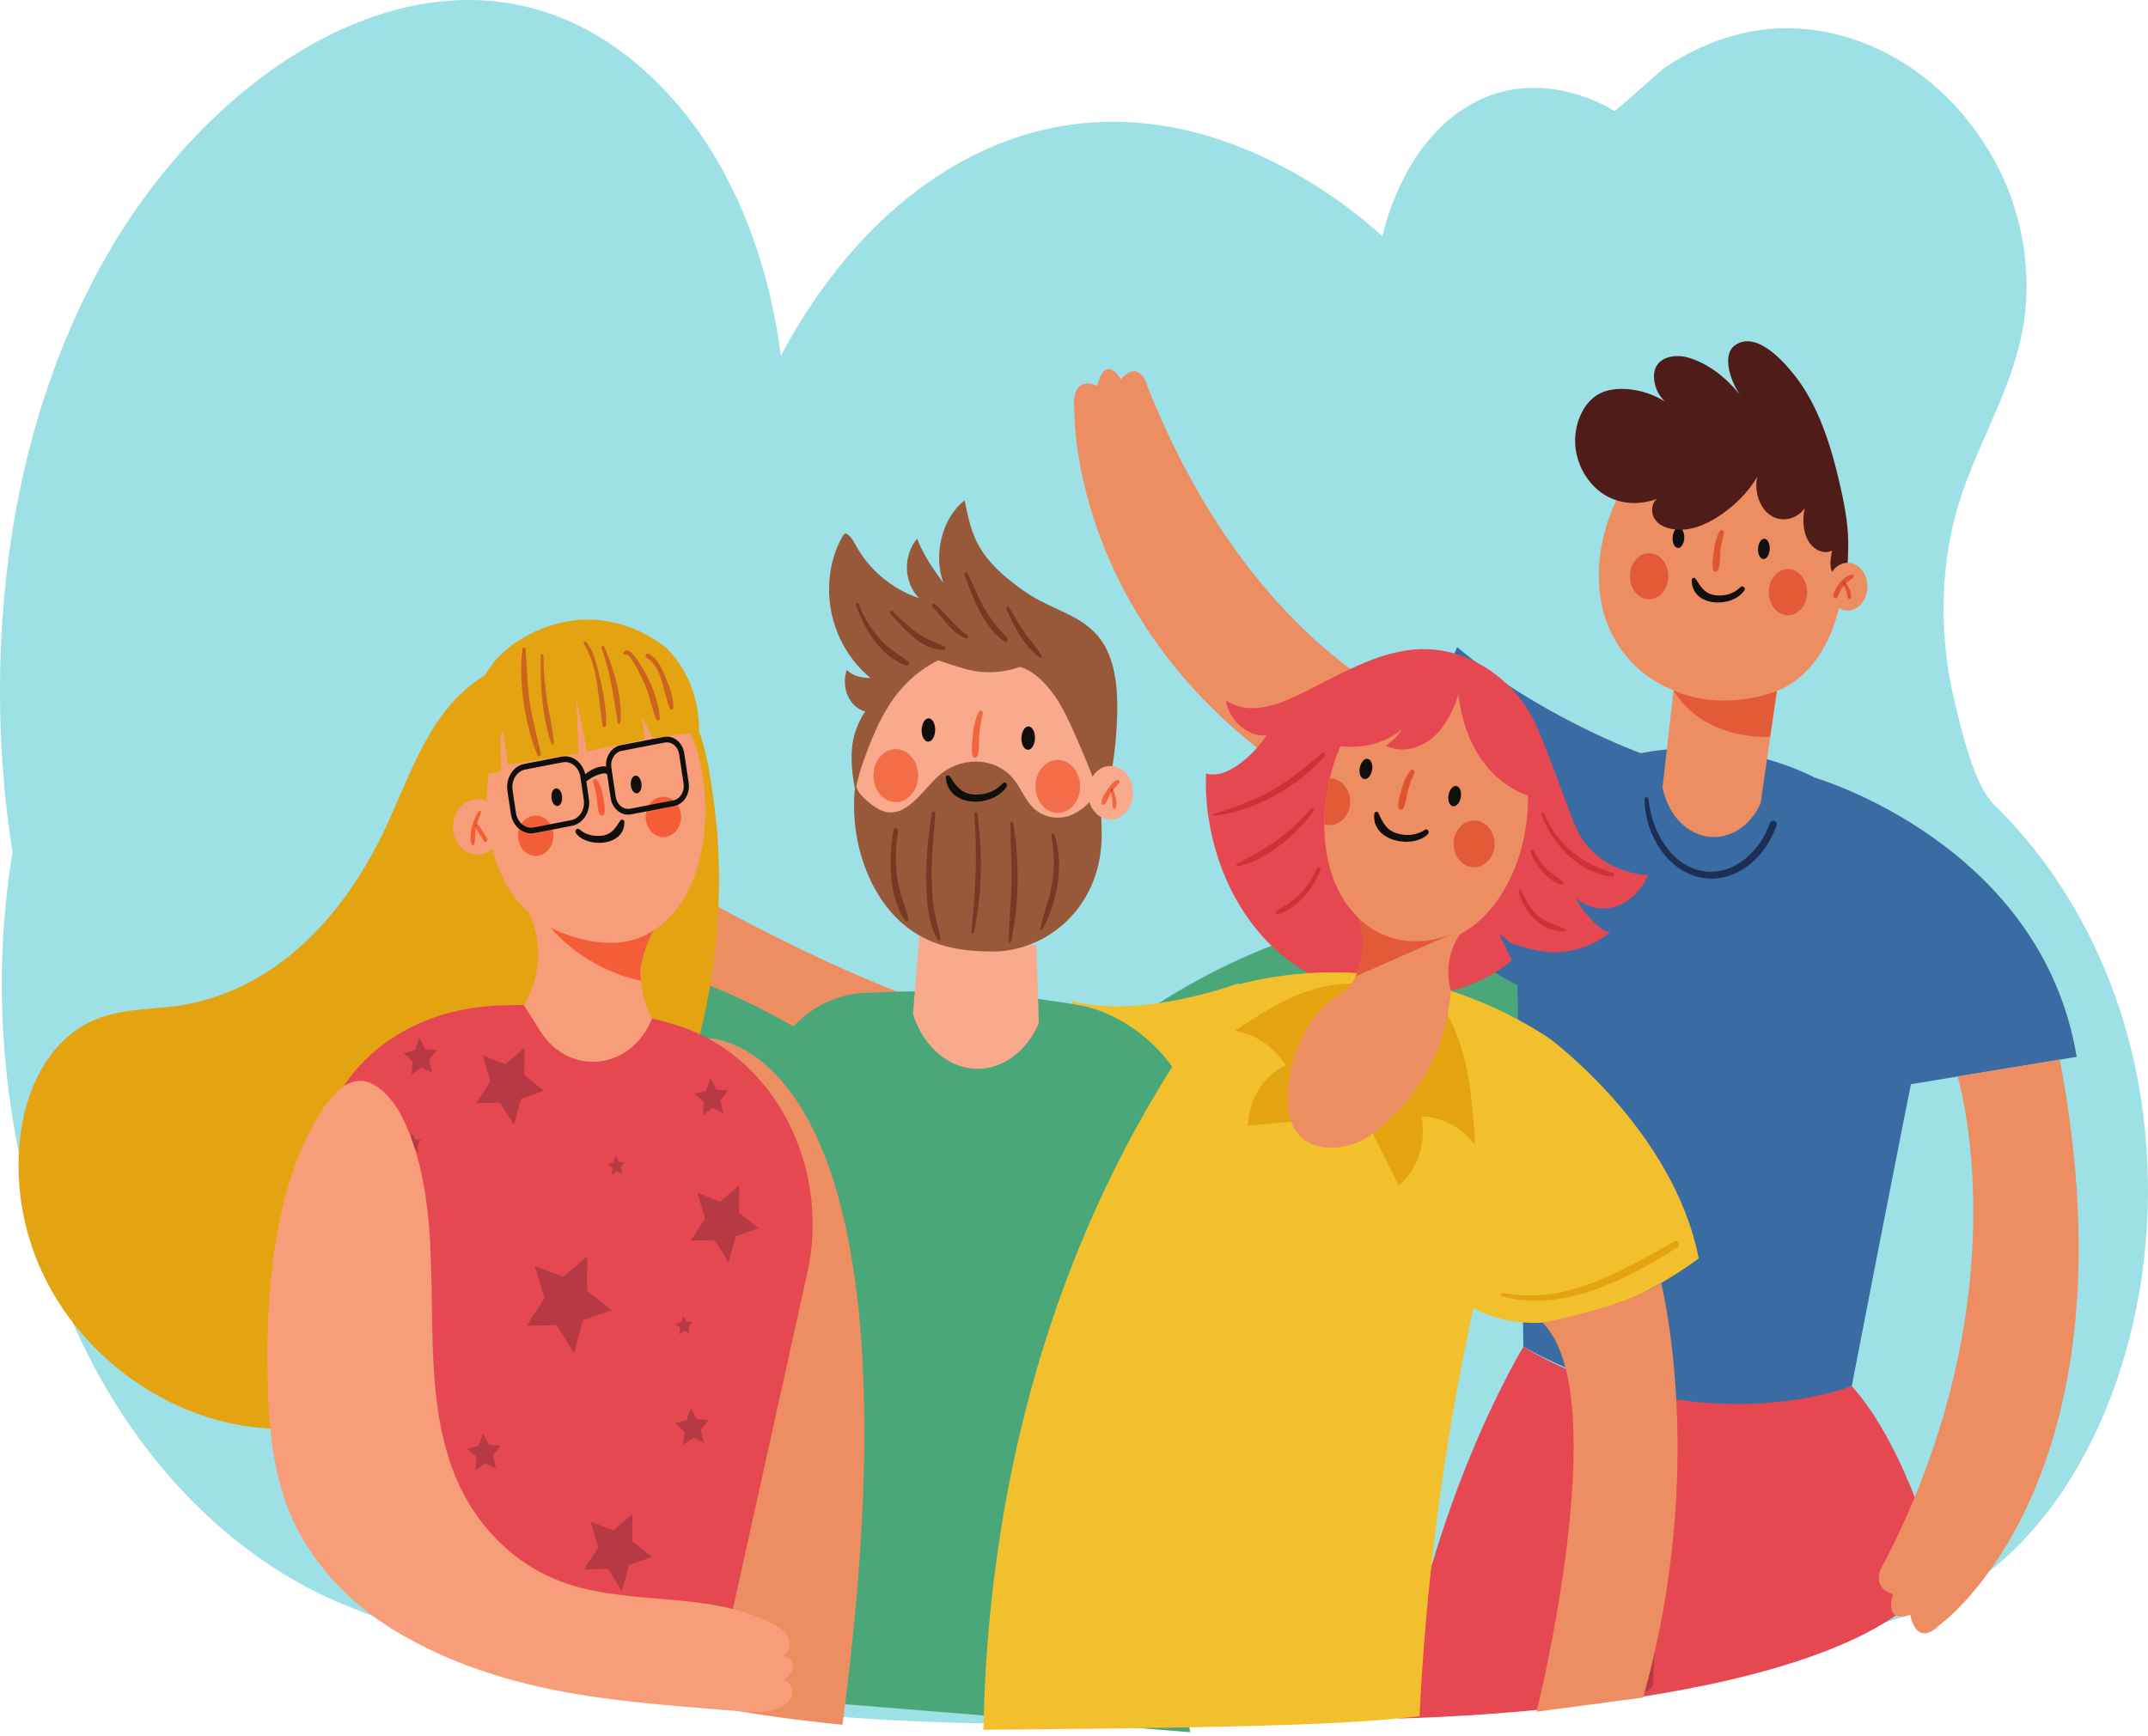 <svg width="553" height="447" viewBox="0 0 553 447" fill="none" xmlns="http://www.w3.org/2000/svg">
<path d="M98.161 417.016C94.899 415.787 91.653 414.505 88.421 413.175C61.511 402.091 37.674 378.997 22.306 348.214C3.722 310.987 -3.979 264.422 3.009 220.779C3.083 220.323 3.158 219.867 3.233 219.412C1.097 206.391 -9.771 134.001 25.734 68.931C58.416 9.037 127.386 -28.304 174.611 27.131C194.661 50.667 199.641 80.678 201.028 91.609C207.235 79.905 223.907 51.981 253.746 38.511C305.763 15.03 351.239 56.483 355.891 60.876C356.977 56.287 361.286 40.053 374.064 29.986C393.3 14.831 414.055 27.572 415.578 28.549C415.99 28.812 427.16 18.349 428.772 17.28C434.361 13.577 440.321 10.815 446.455 9.108C470.673 2.366 498.589 14.468 513.416 41.217C520.385 53.79 523.561 69.89 520.683 85.084C517.438 102.22 507.875 115.973 503.467 132.546C499.345 148.047 499.418 164.783 503.144 180.397C504.972 188.062 508.231 202.274 513.499 207.366C520.968 214.588 542.538 237.431 550.269 277.563C561.85 337.677 535.603 402.215 490.455 416.225C414.675 439.741 318.976 443.686 267.629 443.886C210.793 444.107 152.917 437.68 98.161 417.016Z" fill="#9DE1E6"/>
<path d="M268.234 282.141C268.234 282.141 338.609 207.412 424.273 244.358L413.935 272.682C413.935 272.682 315.502 275.188 299.696 307.526L268.234 282.141Z" fill="#49A77A"/>
<path d="M414.266 271.006C418.714 271.216 423.149 271.803 427.52 272.765C430.381 273.394 433.328 274.183 436.175 273.476C439.023 272.768 441.733 270.013 441.564 266.703C443.398 265.696 443.851 262.458 442.383 260.852C443.76 260.535 444.369 258.497 443.896 256.99C443.421 255.486 442.23 254.442 441.059 253.559C435.788 249.583 429.681 247.051 423.398 246.236L414.266 271.006Z" fill="#F9A98C"/>
<path d="M462.841 117.784C461.48 116.476 460.038 115.301 458.538 114.282C449.531 108.164 438.51 107.884 429.273 113.506C414.37 122.58 405.535 148.942 416.523 166.01C425.251 179.566 441.436 182.304 454.654 178.919C470.899 174.756 477.848 152.845 473.008 135.031C471.173 128.274 467.481 122.249 462.841 117.784Z" fill="#EC8D62"/>
<path d="M452.619 141.214C452.526 142.655 453.118 143.888 453.942 143.965C454.769 144.041 455.511 142.935 455.604 141.493C455.698 140.051 455.104 138.82 454.28 138.743C453.456 138.665 452.712 139.772 452.619 141.214Z" fill="#100F0D"/>
<path d="M430.615 138.366C430.523 139.808 431.115 141.039 431.939 141.117C432.763 141.194 433.508 140.087 433.6 138.644C433.695 137.202 433.101 135.971 432.277 135.894C431.452 135.818 430.708 136.924 430.615 138.366Z" fill="#100F0D"/>
<path d="M441.602 147.195C441.34 147.195 441.096 147.033 441.021 146.651C440.722 145.104 441.08 143.344 441.264 141.779C441.474 139.979 441.888 138.404 442.733 136.841C442.85 136.624 443.033 136.531 443.215 136.531C443.566 136.531 443.916 136.873 443.802 137.339C443.392 139.023 443.001 140.582 442.869 142.332C442.762 143.739 442.848 145.34 442.352 146.651C442.227 146.983 441.903 147.195 441.602 147.195Z" fill="#E0542E"/>
<path d="M448.08 151.188C446.352 152.937 443.945 153.599 441.627 153.285C438.935 152.922 438.027 151.351 436.575 149.089C436.267 148.613 435.522 148.743 435.527 149.403C435.593 156.504 446.083 156.593 449.076 152.039C449.516 151.368 448.587 150.673 448.08 151.188Z" fill="#100F0D"/>
<path d="M460.296 158.434C457.853 158.434 455.73 156.255 455.406 153.263C455.052 150.01 456.958 147.027 459.662 146.602C459.88 146.568 460.095 146.55 460.309 146.55C462.753 146.55 464.876 148.73 465.2 151.723C465.554 154.976 463.647 157.959 460.943 158.384C460.726 158.418 460.51 158.435 460.296 158.434Z" fill="#E25B36"/>
<path d="M424.56 154.324C422.116 154.324 419.993 152.144 419.667 149.152C419.314 145.9 421.222 142.916 423.926 142.492C424.143 142.458 424.359 142.44 424.572 142.44C427.015 142.44 429.138 144.62 429.464 147.613C429.817 150.866 427.911 153.849 425.207 154.274C424.988 154.308 424.773 154.324 424.56 154.324Z" fill="#E25B36"/>
<path d="M473.916 125.799C471.546 115.114 468.211 104.339 461.812 96.396C458.447 92.218 452.008 85.366 446.782 88.83C442.86 91.431 445.966 99.141 448.162 101.93C444.513 97.295 439.88 93.646 434.694 92.096C430.533 90.853 424.29 92.264 426.154 99.273C426.882 102.007 428.884 104.039 431.09 105.133C427.157 101.954 422.44 100.197 417.701 100.146C415.537 100.122 413.326 100.461 411.379 101.601C407.293 103.993 404.996 109.866 405.61 115.279C406.224 120.692 409.473 125.418 413.592 127.719C417.713 130.019 422.571 130.032 426.893 128.351C425.4 128.932 424.94 131.445 425.707 133.094C426.474 134.741 428.039 135.612 429.57 136.031C434.21 137.298 439.068 135.319 443.19 132.462C446.769 129.985 450.055 126.785 452.445 122.736C451.516 126.445 452.986 130.814 455.797 132.703C458.608 134.593 462.473 133.807 464.611 130.913C464.034 133.683 464.157 136.793 465.477 139.169C466.798 141.544 469.493 142.898 471.677 141.774C471.344 143.423 471.017 145.182 471.481 146.785C471.863 148.103 473.614 149.944 474.73 148.736C475.782 147.602 475.763 143.001 475.815 141.419C475.989 136.131 475.043 130.879 473.916 125.799Z" fill="#4F1C19"/>
<path d="M480.728 151.897C480.35 155.259 477.777 157.614 474.981 157.158C472.184 156.703 470.226 153.608 470.606 150.244C470.985 146.882 473.559 144.527 476.353 144.983C479.149 145.439 481.107 148.534 480.728 151.897Z" fill="#EC8D62"/>
<path d="M472.507 154.12C472.316 154.12 472.132 154.004 472.079 153.754C471.808 152.504 472.985 150.931 473.702 150.053C474.501 149.077 475.656 148.045 476.89 147.962C476.895 147.961 476.902 147.961 476.909 147.961C477.208 147.961 477.397 148.447 477.154 148.67C476.532 149.238 475.845 149.665 475.23 150.224C475.119 150.084 475.008 149.956 474.904 149.844C474.828 149.761 474.746 149.726 474.667 149.726C474.412 149.726 474.204 150.099 474.414 150.388C474.509 150.518 474.598 150.65 474.683 150.789C474.663 150.811 474.645 150.835 474.625 150.858C474.223 151.357 473.878 151.911 473.6 152.505C473.355 153.027 473.273 153.6 472.853 153.982C472.755 154.073 472.63 154.12 472.507 154.12Z" fill="#E0542E"/>
<path d="M476.157 154.263C476.015 154.263 475.864 154.18 475.787 154.053C475.482 153.559 475.515 152.862 475.35 152.294C475.195 151.759 474.967 151.252 474.684 150.789C474.857 150.582 475.04 150.396 475.231 150.224C476.024 151.222 476.914 152.868 476.454 154.053C476.395 154.202 476.279 154.263 476.157 154.263Z" fill="#E0542E"/>
<path d="M474.68 150.79C474.594 150.651 474.505 150.518 474.411 150.388C474.2 150.099 474.408 149.726 474.664 149.726C474.742 149.726 474.825 149.762 474.901 149.844C475.004 149.956 475.115 150.085 475.227 150.225C475.036 150.397 474.853 150.583 474.68 150.79Z" fill="#D23722"/>
<path d="M392.195 346.811C392.195 346.811 367.871 386.522 360.004 442.526C360.004 442.526 477.011 440.805 499.339 404.82C499.339 404.82 491.409 373.303 476.732 356.924C476.732 356.924 431.538 370.671 392.195 346.811Z" fill="#E54850"/>
<path d="M425.49 434.131L428.293 382.511L415.113 436.727C415.113 436.727 422.933 437.58 425.49 434.131Z" fill="#B73943"/>
<path d="M392.198 346.81L390.35 235.232C390.074 218.529 398.496 203.309 411.495 197.421L411.817 197.275C429.974 189.197 456.019 192.348 472.917 203.564C476.415 205.886 479.553 208.55 482.343 211.351C494.282 223.34 499.395 242.538 495.686 260.705C488.779 294.55 476.734 356.923 476.734 356.923C476.734 356.923 438.275 372.362 392.198 346.81Z" fill="#3A6BA2"/>
<path d="M440.655 226.253C439.854 226.253 439.042 226.185 438.223 226.045C429.586 224.565 423.451 215.194 423.391 205.832C423.388 205.464 423.62 205.287 423.862 205.287C424.112 205.287 424.374 205.473 424.41 205.832C425.225 214.051 430.034 222.437 437.764 224.191C438.67 224.396 439.572 224.495 440.462 224.495C447.187 224.495 453.274 218.914 455.609 212.028C455.771 211.55 456.145 211.344 456.514 211.344C457.078 211.344 457.629 211.83 457.374 212.567C454.705 220.296 448.167 226.253 440.655 226.253Z" fill="#1D2F57"/>
<path d="M467.262 200.28C467.262 200.28 525.539 217.18 534.639 272.152L491.96 279.192C491.96 279.192 486.727 220.353 467.262 200.28Z" fill="#3A6BA2"/>
<path d="M503.987 277.208C503.987 277.208 521.033 333.078 485.052 402.489C485.052 402.489 480.769 408.371 487.357 410.55C487.357 410.55 484.674 418.184 491.811 415.816C491.811 415.816 493.122 424.556 499.371 418.43C499.371 418.43 550.887 381.685 530.294 272.869L503.987 277.208Z" fill="#EC8D62"/>
<path d="M430.837 177.761L428.02 202.742C429.259 209.267 433.64 214.26 439.055 215.337C444.745 216.47 450.488 213.061 453.271 206.86C454.657 197.241 456.043 187.621 457.43 178.001L430.837 177.761Z" fill="#EC8D62"/>
<path d="M455.738 189.718C456.3 185.812 456.863 181.908 457.426 178.002L455.738 189.716C455.738 189.716 455.738 189.716 455.738 189.718Z" fill="#738072"/>
<path d="M454.443 189.755C450.347 189.755 437.538 188.83 430.832 177.761C430.832 177.761 435.912 180.4 443.984 180.4C447.853 180.4 452.409 179.794 457.425 178.001C457.424 178.001 457.424 178.003 457.424 178.003C456.861 181.909 456.298 185.812 455.736 189.718C455.715 189.719 455.246 189.755 454.443 189.755Z" fill="#E25B36"/>
<path d="M373.184 186.073C373.184 186.073 324.841 173.391 295.452 99.627C295.452 99.627 293.625 92.122 288.56 97.639C288.56 97.639 284.643 90.82 282.475 99.335C282.475 99.335 275.642 95.973 276.586 105.604C276.586 105.604 274.718 177.607 362.11 215.101L373.184 186.073Z" fill="#EC8D62"/>
<path d="M422.402 193.968C422.402 193.968 396.05 184.4 375.146 166.636C375.146 166.636 357.614 205.747 358.392 235.492L390.657 253.762C390.657 253.762 396.202 212.998 422.402 193.968Z" fill="#3A6BA2"/>
<path d="M318.818 253.223C318.818 253.223 293.567 262.632 276.027 257.758C276.027 257.758 280.12 289.036 267.957 306.699C267.957 306.699 291.912 317.322 320.168 308.054L318.818 253.223Z" fill="#F3C02D"/>
<path d="M277.254 305.945C280.358 299.301 281.817 291.744 283.26 284.483C284.71 277.182 285.639 269.678 284.533 262.239C284.4 261.339 282.983 261.538 283.083 262.456C284.636 276.722 280.992 292.251 276.362 305.528C276.163 306.102 277.003 306.486 277.254 305.945Z" fill="#E4A412"/>
<path d="M269.032 303.32C269.032 303.32 181.401 264.995 145.934 231.932C145.934 231.932 141.474 229.642 145.004 225.884C145.004 225.884 142.808 219.865 149.011 219.419C149.011 219.419 147.738 215.057 153.519 215.501C153.519 215.501 243.083 271.596 276.548 264.302C276.548 264.302 278.45 290.928 269.032 303.32Z" fill="#EC8D62"/>
<path d="M221.906 255.76C207.024 256.671 195.197 270.858 194.623 288.525C194.128 303.822 192.596 321.067 189.277 339.67C181.851 381.289 168.424 413.224 157.84 434.017C207.362 438.035 256.884 442.055 306.408 446.074C301.274 418.433 306.295 309.822 307.913 296.88C310.249 278.197 293.349 261.491 277.59 258.793C268.541 257.243 258.744 256.09 248.282 255.586C238.957 255.137 230.141 255.254 221.906 255.76Z" fill="#49A77A"/>
<path d="M236.995 237.151L235.047 261.141C237.701 269.71 244.529 275.362 251.933 275.231C258.446 275.117 264.442 270.547 267.451 263.45C267.229 256.726 267.007 250.004 266.784 243.281C266.784 243.281 245.707 245.615 236.995 237.151Z" fill="#F9A98C"/>
<path d="M280.729 188.004C275.608 172.725 262.073 162.836 248.805 163.246C242.319 163.446 236.053 166.264 231.123 171.545C225.313 177.766 222.257 186.864 220.968 196.032C219.49 206.55 220.542 217.493 225.913 226.131C233.96 239.072 249.886 244.473 262.37 239.393C277.176 233.368 285.637 215.338 282.78 196.555C282.334 193.628 281.651 190.757 280.729 188.004Z" fill="#F9A98C"/>
<path d="M283.174 202.938C281.282 206.182 278.6 208.881 275.415 210.016C272.466 211.067 268.919 210.615 266.354 208.359C263.818 206.126 262.687 202.375 260.331 199.931C255.189 194.601 246.771 195.096 241.507 199.918C236.87 204.168 232.44 212.142 225.753 208.114C224.168 207.157 219.926 204.038 220.302 201.4C218.248 215.841 223.713 231.919 234.489 239.5C240.824 243.958 247.872 244.949 255.102 245.033C269.239 245.201 282.854 234.139 283.587 216.523C283.674 214.466 283.59 212.42 283.508 210.366C283.417 208.135 282.741 205.28 283.12 203.069L283.174 202.938Z" fill="#98583A"/>
<path d="M262.968 189.996C262.913 191.655 263.649 193.035 264.61 193.079C265.572 193.124 266.396 191.814 266.45 190.157C266.504 188.498 265.769 187.118 264.807 187.074C263.846 187.029 263.022 188.337 262.968 189.996Z" fill="#100F0D"/>
<path d="M237.276 187.908C237.222 189.567 237.958 190.947 238.919 190.992C239.881 191.036 240.704 189.728 240.758 188.069C240.813 186.41 240.077 185.03 239.116 184.986C238.155 184.941 237.331 186.249 237.276 187.908Z" fill="#100F0D"/>
<path d="M250.967 195.104C250.691 195.104 250.427 194.936 250.357 194.56C249.998 192.67 250.338 190.471 250.526 188.553C250.711 186.668 251.166 184.982 251.971 183.306C252.079 183.081 252.256 182.985 252.436 182.985C252.784 182.985 253.146 183.346 253.04 183.805C252.59 185.759 252.197 187.593 252.105 189.618C252.031 191.24 252.156 193.012 251.688 194.56C251.582 194.907 251.267 195.104 250.967 195.104Z" fill="#F3653F"/>
<path d="M258.157 201.723C256.317 203.763 253.659 204.696 251.066 204.616C247.744 204.513 246.302 202.71 244.543 199.957C244.255 199.507 243.437 199.595 243.495 200.271C244.187 208.245 255.785 207.902 259.153 202.574C259.573 201.911 258.655 201.17 258.157 201.723Z" fill="#100F0D"/>
<path d="M272.316 209.336C269.566 209.336 267.135 206.987 266.657 203.663C266.123 199.95 268.229 196.429 271.358 195.798C271.684 195.732 272.009 195.699 272.33 195.699C275.079 195.699 277.511 198.048 277.989 201.373C278.521 205.085 276.417 208.606 273.288 209.239C272.962 209.305 272.637 209.336 272.316 209.336Z" fill="#F46D49"/>
<path d="M230.613 206.536C227.862 206.536 225.431 204.186 224.953 200.862C224.421 197.15 226.525 193.629 229.655 192.996C229.981 192.93 230.305 192.899 230.626 192.899C233.376 192.899 235.808 195.248 236.284 198.572C236.818 202.283 234.714 205.806 231.584 206.437C231.258 206.504 230.934 206.536 230.613 206.536Z" fill="#F46D49"/>
<path d="M233.37 237.287C233.26 237.287 233.151 237.236 233.065 237.116C228.699 231.02 228.731 220.929 230.074 213.713C230.134 213.393 230.34 213.255 230.56 213.255C230.894 213.255 231.256 213.571 231.177 214.049C230.489 218.235 230.455 222.435 231.09 226.634C231.622 230.148 233.066 233.202 233.865 236.599C233.944 236.943 233.654 237.287 233.37 237.287Z" fill="#763924"/>
<path d="M241.75 242.163C241.614 242.163 241.473 242.101 241.396 241.98C238.87 238.04 238.569 231.764 238.475 227.046C238.356 221.115 239.015 215.175 239.927 209.339C239.964 209.099 240.144 208.99 240.331 208.99C240.568 208.99 240.816 209.165 240.795 209.47C240.405 215.112 239.754 220.746 239.855 226.416C239.909 229.494 240.148 232.589 240.724 235.604C241.122 237.689 241.846 239.661 242.094 241.771C242.126 242.036 241.943 242.163 241.75 242.163Z" fill="#763924"/>
<path d="M250.415 240.436C250.207 240.436 249.984 240.229 250.019 239.928C251.244 229.858 251.639 219.733 250.794 209.601C250.77 209.316 251 209.155 251.223 209.155C251.398 209.155 251.569 209.257 251.601 209.48C253.018 219.722 252.882 230.035 250.721 240.144C250.677 240.349 250.549 240.436 250.415 240.436Z" fill="#763924"/>
<path d="M260.002 242.733C259.846 242.733 259.687 242.615 259.691 242.407C259.763 237.364 260.316 232.309 260.401 227.25C260.486 222.174 260.144 217.123 260.136 212.054C260.135 211.805 260.336 211.659 260.526 211.659C260.675 211.659 260.816 211.749 260.851 211.948C262.467 221.511 262.425 233.03 260.284 242.496C260.247 242.659 260.125 242.733 260.002 242.733Z" fill="#763924"/>
<path d="M268.111 239.552C267.956 239.552 267.803 239.393 267.842 239.182C268.529 235.483 270.006 232.002 270.729 228.292C271.599 223.818 271.445 219.632 270.67 215.17C270.61 214.82 270.842 214.602 271.079 214.602C271.237 214.602 271.398 214.701 271.473 214.925C274.046 222.705 272.133 232.465 268.326 239.407C268.272 239.509 268.191 239.552 268.111 239.552Z" fill="#763924"/>
<path d="M283.995 208.602C286.157 200.715 287.38 192.466 287.617 184.176C287.811 177.307 287.158 169.887 283.367 164.689C279.475 159.356 273.257 157.608 267.825 154.737C264.695 153.084 261.738 150.984 258.961 148.606C256.067 146.129 253.311 143.274 251.503 139.624C249.875 136.339 249.095 132.576 248.334 128.873C242.633 133.228 240.188 142.705 242.858 150.098C240.311 146.629 237.717 142.923 236.11 138.735C234.367 140.736 233.386 143.638 233.481 146.515C233.576 149.39 234.747 152.192 236.619 154.025C230.264 151.915 224.268 147.37 220.584 140.879C219.893 139.663 219.23 138.344 218.171 137.586C217.993 137.46 217.789 137.348 217.584 137.392C217.342 137.443 217.173 137.697 217.032 137.934C213.63 143.635 212.647 151.167 214.088 157.94C215.526 164.711 219.278 170.67 224.141 174.609C222.101 174.556 219.478 174.165 218.003 172.493C217.266 174.622 217.364 177.136 218.265 179.174C219.165 181.213 220.852 182.739 222.747 183.232C220.854 185.982 219.578 189.466 219.318 193.004C219.057 196.541 219.489 200.107 220.198 203.558C220.727 201.332 221.162 199.21 221.915 197.08C224.054 191.032 226.401 184.979 229.981 179.983C233.089 175.647 237.084 172.212 241.526 170.06C243.817 170.797 246.023 171.552 248.331 172.21C253.008 173.544 257.985 173.376 262.59 171.727C266.147 172.767 269.121 175.788 271.468 179.124C273.816 182.458 275.534 186.339 277.213 190.201C279.752 196.04 282.449 202.292 283.995 208.602Z" fill="#98583A"/>
<path d="M233.519 171.379C233.47 171.379 233.419 171.372 233.365 171.354C227.042 169.368 222.549 162.183 220.362 155.737C220.261 155.44 220.471 155.254 220.693 155.254C220.841 155.254 220.994 155.336 221.065 155.523C222.339 158.905 224.21 161.965 226.538 164.572C228.697 166.992 231.235 168.47 233.769 170.291C234.216 170.612 234.002 171.379 233.519 171.379Z" fill="#763924"/>
<path d="M242.596 167.375C237.356 167.374 232.518 161.783 229.189 157.953C228.927 157.65 229.173 157.255 229.465 157.255C229.549 157.255 229.638 157.289 229.719 157.366C231.854 159.418 233.993 161.493 236.383 163.177C238.562 164.71 240.917 165.414 243.246 166.524C243.645 166.714 243.4 167.34 243.041 167.36C242.892 167.371 242.744 167.375 242.596 167.375Z" fill="#763924"/>
<path d="M248.876 164.396C248.841 164.396 248.805 164.392 248.769 164.382C244.968 163.304 242.856 158.926 240.049 156.226C239.749 155.937 240.033 155.403 240.357 155.403C240.427 155.403 240.499 155.427 240.565 155.484C243.58 158.003 245.791 161.408 249.081 163.56C249.449 163.801 249.252 164.396 248.876 164.396Z" fill="#763924"/>
<path d="M258.969 165.341C258.885 165.341 258.797 165.316 258.71 165.26C253.402 161.769 250.505 154.119 248.297 148.073C248.165 147.714 248.476 147.435 248.769 147.435C248.918 147.435 249.063 147.507 249.142 147.678C250.486 150.611 251.732 153.6 253.291 156.405C254.99 159.46 257.084 161.825 259.347 164.345C259.697 164.735 259.381 165.342 258.969 165.341Z" fill="#763924"/>
<path d="M267.963 169.408C267.923 169.408 267.882 169.398 267.842 169.374C263.966 167.034 260.977 161.158 259.126 156.895C258.968 156.534 259.229 156.214 259.501 156.214C259.622 156.214 259.747 156.28 259.835 156.436C261.209 158.871 262.593 161.27 264.217 163.513C265.538 165.337 267.147 166.947 268.184 168.995C268.285 169.194 268.139 169.408 267.963 169.408Z" fill="#763924"/>
<path d="M291.672 204.801C291.365 208.589 288.526 211.366 285.332 211.002C282.138 210.636 279.798 207.268 280.105 203.48C280.413 199.69 283.252 196.915 286.447 197.279C289.64 197.645 291.98 201.013 291.672 204.801Z" fill="#F9A98C"/>
<path d="M284.051 207.266C283.866 207.266 283.676 207.129 283.635 206.923C283.4 205.736 284.469 204.302 285.091 203.409C285.682 202.561 286.676 201.102 287.675 200.846C287.711 200.837 287.745 200.833 287.778 200.833C288.139 200.833 288.384 201.328 288.096 201.645C287.584 202.213 287.072 202.754 286.603 203.345C286.581 203.291 286.561 203.238 286.54 203.185C286.48 203.033 286.36 202.969 286.235 202.969C285.988 202.969 285.716 203.214 285.82 203.521C285.891 203.729 285.957 203.938 286.018 204.149C285.965 204.23 285.913 204.313 285.861 204.397C285.336 205.256 285.037 206.632 284.253 207.201C284.192 207.247 284.123 207.266 284.051 207.266Z" fill="#F3653F"/>
<path d="M286.906 208.3C286.745 208.3 286.587 208.2 286.541 207.989C286.384 207.249 286.455 206.472 286.352 205.718C286.28 205.183 286.165 204.661 286.016 204.148C286.201 203.866 286.396 203.601 286.6 203.344C287.122 204.707 287.686 206.546 287.3 207.989C287.245 208.193 287.074 208.3 286.906 208.3Z" fill="#F3653F"/>
<path d="M286.014 204.148C285.953 203.938 285.886 203.728 285.816 203.52C285.712 203.214 285.983 202.969 286.231 202.969C286.356 202.969 286.476 203.032 286.536 203.184C286.557 203.237 286.577 203.29 286.598 203.345C286.395 203.601 286.199 203.867 286.014 204.148Z" fill="#E5401F"/>
<path d="M224.735 278.202C224.735 278.202 147.75 212.448 66.043 259.587L78.979 286.492C78.979 286.492 177.086 277.031 195.835 307.263L224.735 278.202Z" fill="#49A77A"/>
<path d="M78.495 284.865C74.091 285.614 69.737 286.738 65.481 288.226C62.695 289.198 59.839 290.34 56.941 289.982C54.043 289.625 51.09 287.216 50.948 283.904C49.03 283.127 48.275 279.959 49.585 278.185C48.186 278.038 47.389 276.084 47.719 274.53C48.049 272.976 49.136 271.793 50.217 270.773C55.085 266.179 60.919 262.921 67.09 261.346L78.495 284.865Z" fill="#F9A98C"/>
<path d="M165.264 171.74C153.107 166.029 138.557 166.696 126.716 172.861C112.348 180.341 107.121 195.547 100.4 210.69C88.795 236.834 69.228 256.929 42.634 259.379C34.219 260.154 25.888 260.322 18.686 265.935C9.451 273.135 5.208 285.48 4.812 297.887C3.647 334.371 32.173 361.984 62.05 367.045C74.059 369.078 86.678 367.851 98.398 364.451C133.177 354.359 159.548 322.318 173.877 285.965C174.677 283.936 175.44 281.888 176.16 279.819C183.352 259.169 186.375 236.608 184.65 214.468C184.304 210.023 183.693 205.635 183.026 201.242C181.669 192.287 179.229 182.816 172.896 176.736C171.741 175.627 170.486 174.66 169.156 173.843C167.892 173.066 166.593 172.364 165.264 171.74Z" fill="#E4A412"/>
<path d="M143.47 176.281C139.298 177.766 135.452 180.267 132.343 183.949C131.644 184.776 130.989 185.653 130.389 186.578C126.514 192.537 125.271 200.136 125.318 207.418L125.319 207.669C125.364 211.861 125.984 216.044 127.15 220.021C128.362 224.15 130.177 228.081 132.706 231.346C136.466 236.2 141.676 239.404 147.139 241.199C153.012 243.126 159.515 243.449 165.327 241.072C170.863 238.809 175.287 233.757 177.892 227.833C180.879 221.043 181.897 213.29 181.479 205.758C181.074 198.46 179.572 190.817 175.443 185.024C170.732 178.415 164.132 175.395 156.834 174.718C152.351 174.303 147.773 174.747 143.47 176.281Z" fill="#F89D79"/>
<path d="M144.713 205.107C144.837 206.361 144.322 207.457 143.565 207.554C142.806 207.65 142.091 206.711 141.968 205.456C141.844 204.201 142.359 203.106 143.118 203.01C143.875 202.912 144.591 203.852 144.713 205.107Z" fill="#100F0D"/>
<path d="M165.152 201.838C165.276 203.093 164.761 204.188 164.002 204.284C163.243 204.381 162.529 203.442 162.405 202.187C162.282 200.932 162.796 199.837 163.555 199.741C164.313 199.644 165.028 200.583 165.152 201.838Z" fill="#100F0D"/>
<path d="M154.926 210.038C154.691 210.038 154.46 209.92 154.341 209.67C153.812 208.553 153.845 207.212 153.706 205.972C153.524 204.361 153.13 202.957 152.702 201.414C152.568 200.931 152.907 200.625 153.258 200.625C153.45 200.625 153.644 200.715 153.77 200.914C154.604 202.227 155.036 203.619 155.276 205.192C155.482 206.55 155.876 208.134 155.603 209.488C155.531 209.844 155.226 210.038 154.926 210.038Z" fill="#F35D38"/>
<path d="M148.307 214.592C151.11 218.438 160.929 217.989 160.732 211.662C160.712 211.01 160.005 210.861 159.686 211.348C158.305 213.445 157.351 214.963 154.823 215.214C152.862 215.409 150.764 214.962 149.204 213.598C148.562 213.038 147.788 213.881 148.307 214.592Z" fill="#100F0D"/>
<path d="M137.923 220.408C137.778 220.408 137.631 220.399 137.482 220.383C134.975 220.108 133.139 217.575 133.381 214.722C133.418 214.276 133.505 213.849 133.634 213.446C134.52 214.179 135.606 214.604 136.755 214.605C137.049 214.605 137.346 214.577 137.644 214.52L142.257 213.625C142.444 214.281 142.518 214.989 142.456 215.717C142.229 218.399 140.245 220.408 137.923 220.408ZM136.751 213.131C135.833 213.131 134.957 212.758 134.263 212.119C135.102 210.842 136.439 210.033 137.913 210.033C138.059 210.033 138.207 210.042 138.356 210.058C139.738 210.208 140.914 211.046 141.653 212.246L137.415 213.067C137.193 213.11 136.972 213.131 136.755 213.131C136.754 213.131 136.752 213.131 136.751 213.131Z" fill="#F35D38"/>
<path d="M170.784 215.548C170.638 215.548 170.49 215.541 170.341 215.525C167.835 215.25 165.999 212.716 166.24 209.865C166.468 207.183 168.452 205.175 170.773 205.175C170.92 205.175 171.066 205.182 171.215 205.198C173.722 205.474 175.558 208.007 175.316 210.859C175.09 213.541 173.104 215.548 170.784 215.548Z" fill="#F35D38"/>
<path d="M147.167 211.926L147.052 211.199L137.416 213.067C137.193 213.11 136.973 213.131 136.756 213.131C134.875 213.132 133.171 211.571 132.841 209.36L131.951 203.41C131.912 203.154 131.893 202.9 131.893 202.65C131.892 200.475 133.283 198.54 135.198 198.174L144.835 196.307C145.057 196.265 145.278 196.244 145.496 196.244C147.376 196.241 149.079 197.803 149.409 200.013L150.3 205.964C150.338 206.221 150.357 206.475 150.357 206.727C150.357 208.9 148.966 210.834 147.052 211.199L147.167 211.926L147.281 212.652C149.871 212.144 151.687 209.59 151.688 206.727C151.688 206.395 151.663 206.059 151.612 205.723L150.723 199.773C150.285 196.859 148.044 194.771 145.496 194.769C145.202 194.769 144.904 194.797 144.604 194.855L134.968 196.722C132.379 197.231 130.564 199.785 130.562 202.65C130.562 202.98 130.586 203.315 130.637 203.651L131.527 209.602C131.967 212.516 134.207 214.603 136.756 214.605C137.05 214.605 137.347 214.577 137.645 214.52L147.281 212.652L147.167 211.926Z" fill="#100F0D"/>
<path d="M173.472 206.828L173.357 206.101L162.241 208.256C162.06 208.291 161.881 208.307 161.704 208.307C160.183 208.31 158.799 207.043 158.531 205.249L157.388 197.614C157.357 197.404 157.343 197.198 157.343 196.994C157.341 195.228 158.473 193.659 160.022 193.364L171.14 191.21C171.319 191.174 171.498 191.158 171.675 191.158C173.196 191.155 174.58 192.422 174.847 194.216L175.99 201.851C176.022 202.059 176.037 202.267 176.037 202.471C176.038 204.237 174.907 205.806 173.357 206.101L173.472 206.828L173.586 207.554C175.81 207.117 177.366 204.926 177.368 202.471C177.368 202.186 177.346 201.899 177.304 201.611L176.16 193.976C175.785 191.476 173.863 189.685 171.675 189.683C171.422 189.683 171.166 189.707 170.91 189.757L159.793 191.911C157.569 192.348 156.012 194.539 156.012 196.994C156.012 197.279 156.032 197.566 156.076 197.854L157.219 205.491C157.594 207.989 159.516 209.779 161.704 209.782C161.957 209.782 162.213 209.758 162.47 209.708L173.586 207.554L173.472 206.828Z" fill="#100F0D"/>
<path d="M150.927 201.213C151.775 200.624 152.58 200.054 153.536 199.686C154.265 199.404 155.541 198.894 156.281 199.313C157.21 199.836 158.032 198.288 157.1 197.761C154.925 196.532 151.675 198.319 150.019 199.91C149.376 200.529 150.211 201.712 150.927 201.213Z" fill="#100F0D"/>
<path d="M124.456 174.609C123.673 176.168 123.086 177.845 122.743 179.636C121.505 186.098 123.025 193.565 125.87 199.233C126.916 199.017 127.961 198.8 129.007 198.583L128.698 182.136L130.706 196.92L148.961 194.037L148.439 180.105L151.136 193.469L166 190.42L165.371 184.542L167.913 190.144L179.994 188.373C180.008 185.508 179.679 179.812 176.679 173.908C175.023 170.649 173.071 168.341 171.544 166.825C169.181 164.951 160.317 158.395 148.036 159.733C139.77 160.631 128.924 165.706 124.456 174.609Z" fill="#E4A412"/>
<path d="M138.728 194.753C138.575 194.753 138.428 194.669 138.346 194.47C135.132 186.564 133.483 175.814 134.489 167.179C134.522 166.893 134.715 166.745 134.906 166.745C135.092 166.745 135.276 166.888 135.301 167.179C135.703 171.942 135.702 176.634 136.452 181.376C137.135 185.683 138.313 189.809 139.267 194.04C139.357 194.432 139.03 194.753 138.728 194.753Z" fill="#CB641D"/>
<path d="M142.307 191.809C142.176 191.809 142.038 191.727 141.982 191.573C139.529 184.775 139.02 176.044 139.255 168.789C139.261 168.559 139.422 168.444 139.582 168.444C139.74 168.444 139.897 168.559 139.899 168.789C139.927 173.053 140.353 177.266 141.006 181.469C141.521 184.79 142.461 188.113 142.585 191.483C142.593 191.704 142.456 191.809 142.307 191.809Z" fill="#CB641D"/>
<path d="M155.564 187.229C155.373 187.229 155.192 187.113 155.146 186.853C154.002 180.168 154.044 171.624 150.335 165.864C150.138 165.558 150.423 165.205 150.701 165.205C150.793 165.205 150.883 165.244 150.957 165.333C152.886 167.752 153.588 170.959 154.308 174.025C155.269 178.112 156.135 182.47 156.075 186.713C156.071 187.038 155.811 187.229 155.564 187.229Z" fill="#CB641D"/>
<path d="M159.345 186.398C159.2 186.398 159.064 186.308 159.029 186.099C157.919 179.453 157.238 173.233 154.841 166.933C154.721 166.616 155.004 166.362 155.267 166.362C155.4 166.362 155.526 166.427 155.591 166.582C158.094 172.502 160.221 179.369 159.764 185.99C159.748 186.239 159.538 186.398 159.345 186.398Z" fill="#CB641D"/>
<path d="M169.332 185.552C169.172 185.552 169.019 185.471 168.945 185.282C167.872 182.569 167.377 179.63 166.291 176.905C165.861 175.823 162.6 168.537 161.224 168.537C161.166 168.537 161.112 168.55 161.061 168.577C161.009 168.604 160.953 168.615 160.899 168.615C160.635 168.615 160.386 168.328 160.563 168.025C160.794 167.627 161.072 167.464 161.377 167.464C162.706 167.464 164.534 170.619 165.005 171.361C167.402 175.124 169.608 180.375 169.864 185.007C169.883 185.331 169.598 185.552 169.332 185.552Z" fill="#CB641D"/>
<path d="M172.85 182.798C172.717 182.798 172.589 182.727 172.515 182.556C170.657 178.249 170.641 171.972 166.448 169.317C165.955 169.005 166.258 168.278 166.723 168.278C166.8 168.278 166.881 168.297 166.963 168.343C169.053 169.477 170.182 171.556 171.132 173.835C172.197 176.389 173.455 179.458 173.329 182.313C173.318 182.59 173.077 182.798 172.85 182.798Z" fill="#CB641D"/>
<path d="M129.12 213.617C128.789 217.536 125.728 220.406 122.283 220.03C118.839 219.652 116.315 216.168 116.646 212.25C116.979 208.331 120.04 205.46 123.485 205.837C126.93 206.215 129.452 209.698 129.12 213.617Z" fill="#F89D79"/>
<path d="M121.799 217.654C121.61 217.654 121.408 217.533 121.353 217.318C120.674 214.662 121.774 210.959 123.324 208.895C123.39 208.808 123.463 208.771 123.533 208.771C123.738 208.771 123.922 209.076 123.826 209.324C123.463 210.271 123.087 211.189 122.804 212.154C122.779 212.148 122.753 212.145 122.728 212.145C122.449 212.145 122.204 212.511 122.353 212.854C122.409 212.984 122.47 213.112 122.534 213.239C122.523 213.293 122.512 213.35 122.502 213.406C122.262 214.711 122.349 216.016 122.173 217.318C122.141 217.551 121.976 217.654 121.799 217.654Z" fill="#F35D38"/>
<path d="M124.952 216.803C124.837 216.803 124.721 216.75 124.626 216.623C124.206 216.059 123.854 215.432 123.482 214.827C123.16 214.305 122.81 213.791 122.527 213.238C122.602 212.868 122.694 212.506 122.798 212.152C122.869 212.17 122.94 212.213 123.007 212.288C123.466 212.807 123.828 213.428 124.208 214.018C124.618 214.652 125.068 215.271 125.422 215.944C125.634 216.345 125.294 216.803 124.952 216.803Z" fill="#F35D38"/>
<path d="M122.535 213.24C122.471 213.113 122.41 212.985 122.354 212.855C122.205 212.511 122.45 212.146 122.729 212.146C122.754 212.146 122.78 212.149 122.805 212.155C122.701 212.508 122.609 212.87 122.535 213.24Z" fill="#E33C20"/>
<path d="M182.25 267.379C182.25 267.379 240.521 266.222 216.892 444.154C216.892 444.154 188.519 441.351 183.252 438.812C183.252 438.812 215.341 287.295 182.25 267.379Z" fill="#EC8D62"/>
<path d="M88.469 279.691C95.118 269.717 105.177 263.53 115.999 260.716C125.441 258.263 135.091 258.724 144.713 259.116C154.833 259.531 164.712 261.058 174.115 263.96C199.137 271.68 213.973 300.172 207.829 327.901C199.639 364.871 191.449 401.842 183.257 438.812C164.89 437.642 136.48 432.927 106.699 414.977C95.112 407.992 85.482 400.308 77.659 393.043C74.106 378.895 69.886 354.79 73.915 325.612C76.124 309.607 79.973 292.43 88.469 279.691Z" fill="#E54850"/>
<path d="M111.233 276.218L108.487 274.895L105.97 276.718L106.228 273.337L103.926 271.178L106.833 270.412L107.925 267.254L109.464 270.163L112.441 270.368L110.486 272.933L111.233 276.218Z" fill="#B73943"/>
<path d="M186.194 286.671L183.447 285.349L180.931 287.171L181.189 283.79L178.887 281.631L181.794 280.865L182.886 277.708L184.425 280.615L187.402 280.822L185.446 283.385L186.194 286.671Z" fill="#B73943"/>
<path d="M127.67 378.117L124.923 376.793L122.408 378.617L122.666 375.236L120.363 373.077L123.27 372.31L124.363 369.153L125.902 372.059L128.879 372.267L126.924 374.83L127.67 378.117Z" fill="#B73943"/>
<path d="M181.167 371.545L178.419 370.219L175.904 372.043L176.162 368.663L173.859 366.505L176.766 365.738L177.859 362.581L179.398 365.487L182.375 365.695L180.42 368.258L181.167 371.545Z" fill="#B73943"/>
<path d="M160.207 302.266L158.808 301.591L157.525 302.521L157.657 300.798L156.484 299.698L157.964 299.308L158.522 297.7L159.306 299.18L160.823 299.286L159.826 300.591L160.207 302.266Z" fill="#B73943"/>
<path d="M177.606 343.435L176.207 342.761L174.925 343.69L175.055 341.968L173.883 340.868L175.364 340.477L175.921 338.867L176.705 340.349L178.222 340.457L177.225 341.76L177.606 343.435Z" fill="#B73943"/>
<path d="M96.012 385.696L94.613 385.021L93.331 385.951L93.462 384.227L92.289 383.127L93.77 382.738L94.327 381.129L95.111 382.61L96.628 382.716L95.631 384.022L96.012 385.696Z" fill="#B73943"/>
<path d="M175.093 422.914L173.694 422.239L172.412 423.168L172.544 421.444L171.371 420.346L172.851 419.956L173.409 418.346L174.191 419.828L175.709 419.933L174.713 421.239L175.093 422.914Z" fill="#B73943"/>
<path d="M107.793 296.522L106.393 295.848L105.111 296.777L105.243 295.055L104.07 293.953L105.552 293.564L106.108 291.955L106.892 293.437L108.409 293.542L107.412 294.848L107.793 296.522Z" fill="#B73943"/>
<path d="M109.127 330.472L106.382 329.148L103.865 330.972L104.123 327.589L101.82 325.43L104.727 324.665L105.82 321.506L107.359 324.416L110.336 324.622L108.381 327.186L109.127 330.472Z" fill="#B73943"/>
<path d="M132.322 289.682L128.752 283.964L122.586 284.068L126.263 278.437L124.271 271.798L130.115 274.038L135.048 269.83L134.983 276.844L140.025 280.883L134.14 282.979L132.322 289.682Z" fill="#B73943"/>
<path d="M160.107 409.735L156.536 404.017L150.371 404.122L154.049 398.49L152.055 391.852L157.899 394.092L162.833 389.883L162.767 396.898L167.808 400.935L161.924 403.032L160.107 409.735Z" fill="#B73943"/>
<path d="M187.58 325.067L184.009 319.348L177.844 319.452L181.521 313.821L179.529 307.182L185.372 309.422L190.306 305.214L190.239 312.228L195.281 316.267L189.398 318.362L187.58 325.067Z" fill="#B73943"/>
<path d="M147.782 348.426L143.302 341.251L135.566 341.382L140.181 334.317L137.68 325.987L145.012 328.795L151.202 323.516L151.12 332.318L157.445 337.386L150.062 340.016L147.782 348.426Z" fill="#B73943"/>
<path d="M136.238 235.089C137.094 236.958 139.083 241.908 138.402 248.381C137.867 253.467 135.939 257.08 134.863 258.811C136.27 261.042 137.676 263.273 139.083 265.504C146.579 277.396 162.581 275.589 167.876 262.251C167.016 260.719 164.735 256.211 165.066 250.013C165.347 244.755 167.361 241.055 168.311 239.517L136.238 235.089Z" fill="#F89D79"/>
<path d="M165.077 252.579C165.077 252.579 165.076 252.579 165.074 252.579C165.074 252.573 165.074 252.569 165.074 252.564C165.074 252.569 165.076 252.575 165.077 252.579ZM165.537 246.473C166.261 243.09 167.591 240.684 168.311 239.519C168.273 239.59 166.504 242.763 165.537 246.473Z" fill="#DE631B"/>
<path d="M165.074 252.579C164.89 252.547 151.425 250.181 141.82 238.935C141.82 238.935 149.143 242.81 157.22 242.81C160.975 242.81 164.892 241.972 168.312 239.517C168.312 239.519 168.311 239.519 168.311 239.519C167.591 240.684 166.261 243.09 165.537 246.473C165.014 248.483 164.725 250.647 165.074 252.564C165.074 252.569 165.074 252.573 165.074 252.579Z" fill="#F35D38"/>
<path d="M104.059 288.741C117.666 318.009 104.416 355.972 119.255 384.527C124.399 394.421 132.74 402.317 142.446 406.474C160.461 414.191 181.68 409.062 199.11 418.256C200.609 419.047 202.146 420.027 202.913 421.637C203.681 423.248 203.276 425.622 201.723 426.242C206.283 428.184 203.357 431.803 201.14 433.107C202.366 432.386 203.578 433.612 203.924 434.939C204.398 436.755 203.059 438.383 201.735 439.174C198.409 441.168 194.48 441.029 190.838 440.712C176.609 439.475 162.276 438.619 148.151 436.212C134.121 433.82 120.198 429.879 107.28 423.097C105.145 421.975 103.041 420.778 100.974 419.504C91.386 413.595 82.656 405.075 76.9 394.451C70.728 383.057 69.213 369.457 68.942 356.33C68.906 354.597 68.886 352.865 68.87 351.132C68.682 330.868 70.928 307.673 80.419 290.086C83.342 284.671 88.863 275.883 95.484 278.949C99.344 280.736 102.21 284.767 104.059 288.741Z" fill="#F89D79"/>
<path d="M402.682 205.211C398.199 193.255 395.972 187.266 394.166 184.122C388.113 173.579 377.125 166.95 366.058 167.166C354.562 167.388 344.142 174.314 333.514 179.306C327.754 182.012 320.844 184.079 315.568 180.304C316.52 185.661 321.277 189.783 326.069 189.402C324.124 192.254 322.07 194.438 319.441 196.458C316.798 198.489 313.572 200.077 310.479 199.202C309.833 217.595 317.625 236.345 330.992 246.715C344.359 257.085 362.033 259.542 377.449 253.958C381.645 252.437 385.724 250.335 389.2 247.257C388.206 245.255 387.096 242.825 386.102 240.822C386.931 240.784 387.524 241.669 388.177 242.252C389 242.99 390.053 243.295 391.073 243.581C393.163 244.169 395.261 244.759 397.4 245.036C403.393 245.814 409.615 244.026 414.564 240.105C413.714 239.954 412.767 239.539 412.063 238.979C409.415 236.873 407.161 234.131 405.49 230.985C408.311 233.75 412.415 234.589 415.996 233.418C419.573 232.247 422.583 229.195 424.278 225.423C419.837 224.972 413.326 223.427 408.605 217.795C406.1 214.806 405.237 212.022 402.682 205.211Z" fill="#E54850"/>
<path d="M374.834 241.105C368.753 243.914 361.889 243.641 355.89 240.702C345.289 235.516 340.908 224.141 340.942 212.252C340.943 208.309 341.437 204.307 342.352 200.457C343.235 196.731 344.503 193.149 346.107 189.893C349.373 183.262 354.729 176.203 361.274 173.886C368.966 171.16 378.07 174.153 383.893 180.308C387.393 184.009 390.128 188.644 391.699 193.79C396.841 210.656 389.943 234.115 374.834 241.105Z" fill="#EC8D62"/>
<path d="M372.947 204.591C372.649 206.014 373.105 207.356 373.966 207.589C374.825 207.82 375.763 206.856 376.06 205.433C376.357 204.01 375.902 202.668 375.04 202.436C374.182 202.204 373.244 203.169 372.947 204.591Z" fill="#100F0D"/>
<path d="M350.099 197.596C349.801 199.02 350.257 200.361 351.119 200.594C351.977 200.827 352.915 199.861 353.212 198.439C353.509 197.015 353.054 195.675 352.193 195.442C351.334 195.209 350.396 196.173 350.099 197.596Z" fill="#100F0D"/>
<path d="M360.698 208.509C360.351 208.509 360.008 208.218 359.987 207.755C359.908 206.079 360.586 204.162 361.046 202.563C361.509 200.96 362.184 199.599 363.179 198.321C363.297 198.169 363.433 198.106 363.563 198.106C363.946 198.106 364.293 198.647 364.097 199.107C363.414 200.714 362.799 202.223 362.415 203.955C362.104 205.346 361.957 206.915 361.272 208.142C361.131 208.397 360.913 208.509 360.698 208.509Z" fill="#E0542E"/>
<path d="M366.864 213.67C364.782 215.116 362.139 215.334 359.776 214.652C357.005 213.851 356.036 211.962 354.846 209.339C354.572 208.733 353.854 209.098 353.8 209.653C353.12 216.803 363.896 218.664 367.632 214.774C368.152 214.231 367.476 213.243 366.864 213.67Z" fill="#100F0D"/>
<path d="M379.508 223.311C379.463 223.311 379.417 223.309 379.37 223.308C376.455 223.222 374.153 220.465 374.228 217.148C374.303 213.885 376.649 211.297 379.503 211.297C379.548 211.297 379.595 211.297 379.642 211.299C382.556 211.384 384.858 214.142 384.784 217.458C384.71 220.721 382.361 223.311 379.508 223.311Z" fill="#E25B36"/>
<path d="M342.335 212.467C342.288 212.467 342.242 212.467 342.195 212.466C341.763 212.455 341.342 212.379 340.941 212.252C340.943 208.309 341.437 204.307 342.352 200.457L342.468 200.458C345.383 200.544 347.682 203.297 347.607 206.613C347.532 209.876 345.186 212.467 342.335 212.467Z" fill="#E25B36"/>
<path d="M360.826 170.936C355.569 173.011 351.319 177.397 346.659 180.857C342.267 184.117 337.428 186.596 332.371 188.175C336.975 190.385 341.84 192.072 346.832 192.289C351.825 192.506 356.976 191.154 360.986 187.762C359.855 189.505 358.391 190.966 356.726 192.016C361.255 194.292 366.834 192.447 370.356 188.488C373.143 185.353 377.194 177.613 375.587 172.887C373.842 167.754 364.173 169.615 360.826 170.936Z" fill="#E54850"/>
<path d="M374.996 171.754C374.996 171.754 397.297 177.189 395.471 205.466C395.471 205.466 375.184 202.185 374.996 171.754Z" fill="#E54850"/>
<path d="M312.322 210.084C312.149 210.084 312.136 209.788 312.297 209.734C317.543 207.964 322.688 206.199 327.603 203.436C332.274 200.808 336.256 197.362 340.414 193.883C340.498 193.812 340.584 193.783 340.665 193.783C341.033 193.783 341.32 194.393 341.013 194.743C333.823 202.914 322.592 208.998 312.339 210.083C312.333 210.084 312.327 210.084 312.322 210.084Z" fill="#CF3136"/>
<path d="M318.752 223.131C318.384 223.131 318.146 222.524 318.536 222.331C325.787 218.727 332.022 214.821 337.474 208.25C337.573 208.131 337.685 208.08 337.793 208.08C338.143 208.08 338.45 208.607 338.15 208.999C333.253 215.424 326.36 221.214 318.836 223.12C318.808 223.127 318.778 223.131 318.752 223.131Z" fill="#CF3136"/>
<path d="M328.75 235.464C328.39 235.464 328.199 234.914 328.547 234.684C330.693 233.275 332.817 232.13 334.673 230.218C336.504 228.33 337.943 226.08 339.065 223.613C339.155 223.416 339.298 223.333 339.443 223.333C339.765 223.333 340.099 223.733 339.919 224.166C337.88 229.056 333.793 234.233 328.84 235.454C328.81 235.461 328.779 235.464 328.75 235.464Z" fill="#CF3136"/>
<path d="M402.152 239.829C396.873 239.829 392.329 234.922 390.948 229.569C390.877 229.295 391.087 229.094 391.294 229.094C391.401 229.094 391.508 229.149 391.574 229.276C392.985 231.974 394.082 234.49 396.536 236.265C398.533 237.71 400.809 238.175 402.948 239.225C403.226 239.362 403.054 239.786 402.807 239.804C402.587 239.822 402.369 239.829 402.152 239.829Z" fill="#CF3136"/>
<path d="M415.241 225.711C415.23 225.711 415.221 225.71 415.21 225.71C406.986 225.083 399.989 218.048 396.862 209.936C396.735 209.606 396.989 209.301 397.228 209.301C397.337 209.301 397.443 209.364 397.509 209.518C401.114 217.85 407.462 222.481 415.321 224.805C415.757 224.933 415.687 225.711 415.241 225.711Z" fill="#CF3136"/>
<path d="M402.105 227.758C402.071 227.758 402.038 227.754 402.002 227.747C398.502 226.9 395.544 222.948 394.076 219.545C393.91 219.163 394.2 218.814 394.486 218.814C394.615 218.814 394.744 218.884 394.829 219.055C395.685 220.766 396.733 222.336 398.033 223.665C399.347 225.008 400.872 225.815 402.311 226.936C402.653 227.201 402.489 227.758 402.105 227.758Z" fill="#CF3136"/>
<path d="M253.172 445.439C253.865 409.566 259.899 351.943 290.377 294.383C298.572 278.901 307.393 265.589 316.068 254.24C324.938 251.692 339.271 248.895 356.702 251.313C376.025 253.992 390.49 261.881 398.724 267.28C390.627 290.897 382.548 319.147 376.293 351.555C369.784 385.272 366.716 415.885 365.46 441.959C350.261 443.595 334.275 444.839 253.172 445.439Z" fill="#F3C02D"/>
<path d="M346.637 253.303C341.396 253.501 336.217 255.08 331.372 257.408C325.391 260.282 317.891 265.449 317.891 265.449C319.737 265.732 323.133 266.548 326.535 269.302C328.652 271.016 330.077 272.918 330.982 274.353C329.699 274.929 326.611 276.543 324.182 280.338C321.656 284.288 321.313 288.301 321.25 289.858C326.67 289.377 332.092 288.896 337.512 288.414C341.876 278.515 346.242 268.618 350.608 258.719C351.323 257.097 352.225 255.41 352.747 253.735C350.712 253.358 348.67 253.227 346.637 253.303Z" fill="#E4A412"/>
<path d="M372.5 260.931C375.295 265.981 377.047 271.746 378.069 277.616C379.329 284.86 379.773 294.827 379.773 294.827C378.531 293.243 376.034 290.502 372.122 288.84C369.69 287.807 367.505 287.529 365.954 287.482C366.254 289.013 366.81 292.826 365.408 297.242C363.95 301.836 361.22 304.41 360.122 305.342C357.434 299.965 354.746 294.587 352.059 289.21C356.817 279.549 361.575 269.888 366.332 260.226C367.112 258.644 367.835 256.848 368.761 255.418C370.176 257.124 371.417 258.974 372.5 260.931Z" fill="#E4A412"/>
<path d="M349.853 236.512C350.359 238.059 351.272 241.495 350.644 245.808C349.957 250.519 347.819 253.614 346.864 254.849C344.622 256.025 341.033 258.333 337.874 262.64C333.747 268.267 331.455 276.258 331.533 283.564C331.558 286.012 332.012 288.51 333.181 290.569C335.933 295.419 341.505 296.098 346.104 295.206C351.296 294.199 354.565 291.185 358.459 287.484C363.468 282.724 367.519 276.683 370.16 269.889C372.381 264.174 373.227 258.961 373.557 255.182C373.171 253.836 372.707 251.619 372.93 248.896C373.272 244.698 375.037 241.797 375.87 240.591C372.902 240.69 369.613 240.612 349.853 236.512Z" fill="#EC8D62"/>
<path d="M398.727 267.28C398.727 267.28 430.795 290.733 437.334 324.04C437.334 324.04 403.785 350.264 379.32 336.828C379.32 336.828 385.922 292.403 398.727 267.28Z" fill="#F3C02D"/>
<path d="M386.744 333.9C402.58 337.935 418.37 329.714 431.843 321.228C432.734 320.667 431.948 319.213 431.045 319.715C417.131 327.44 403.141 336.08 386.988 332.923C386.417 332.812 386.162 333.753 386.744 333.9Z" fill="#E4A412"/>
<path d="M427.66 330.377C427.66 330.377 439.762 377.935 423.019 437.135L395.586 440.796C395.586 440.796 416.001 359.127 397.11 340.602C397.11 340.602 417.992 336.713 427.66 330.377Z" fill="#EC8D62"/>
<path d="M350.572 246.255C350.968 243.721 350.998 240.384 349.852 236.513C349.852 236.514 349.852 236.514 349.852 236.514C350.357 238.06 351.271 241.495 350.642 245.809C350.62 245.959 350.597 246.108 350.572 246.255Z" fill="#D9332D"/>
<path d="M373.575 240.585C373.577 240.583 373.579 240.584 373.581 240.582L373.575 240.585ZM349.852 236.514C349.852 236.512 349.852 236.512 349.852 236.512V236.514Z" fill="#E25B36"/>
<path d="M348.934 251.471C348.934 251.471 348.937 251.462 348.947 251.447C348.943 251.455 348.94 251.462 348.936 251.469L348.934 251.471Z" fill="#EF7F15"/>
<path d="M348.938 251.468C348.941 251.461 348.944 251.454 348.948 251.446C349.077 251.215 350.097 249.324 350.577 246.254C350.603 246.107 350.625 245.958 350.648 245.807C351.276 241.494 350.363 238.058 349.857 236.513V236.512C349.857 236.512 355.205 242.406 364.458 242.406C367.175 242.406 370.227 241.898 373.581 240.584L348.938 251.468Z" fill="#E25B36"/>
</svg>
